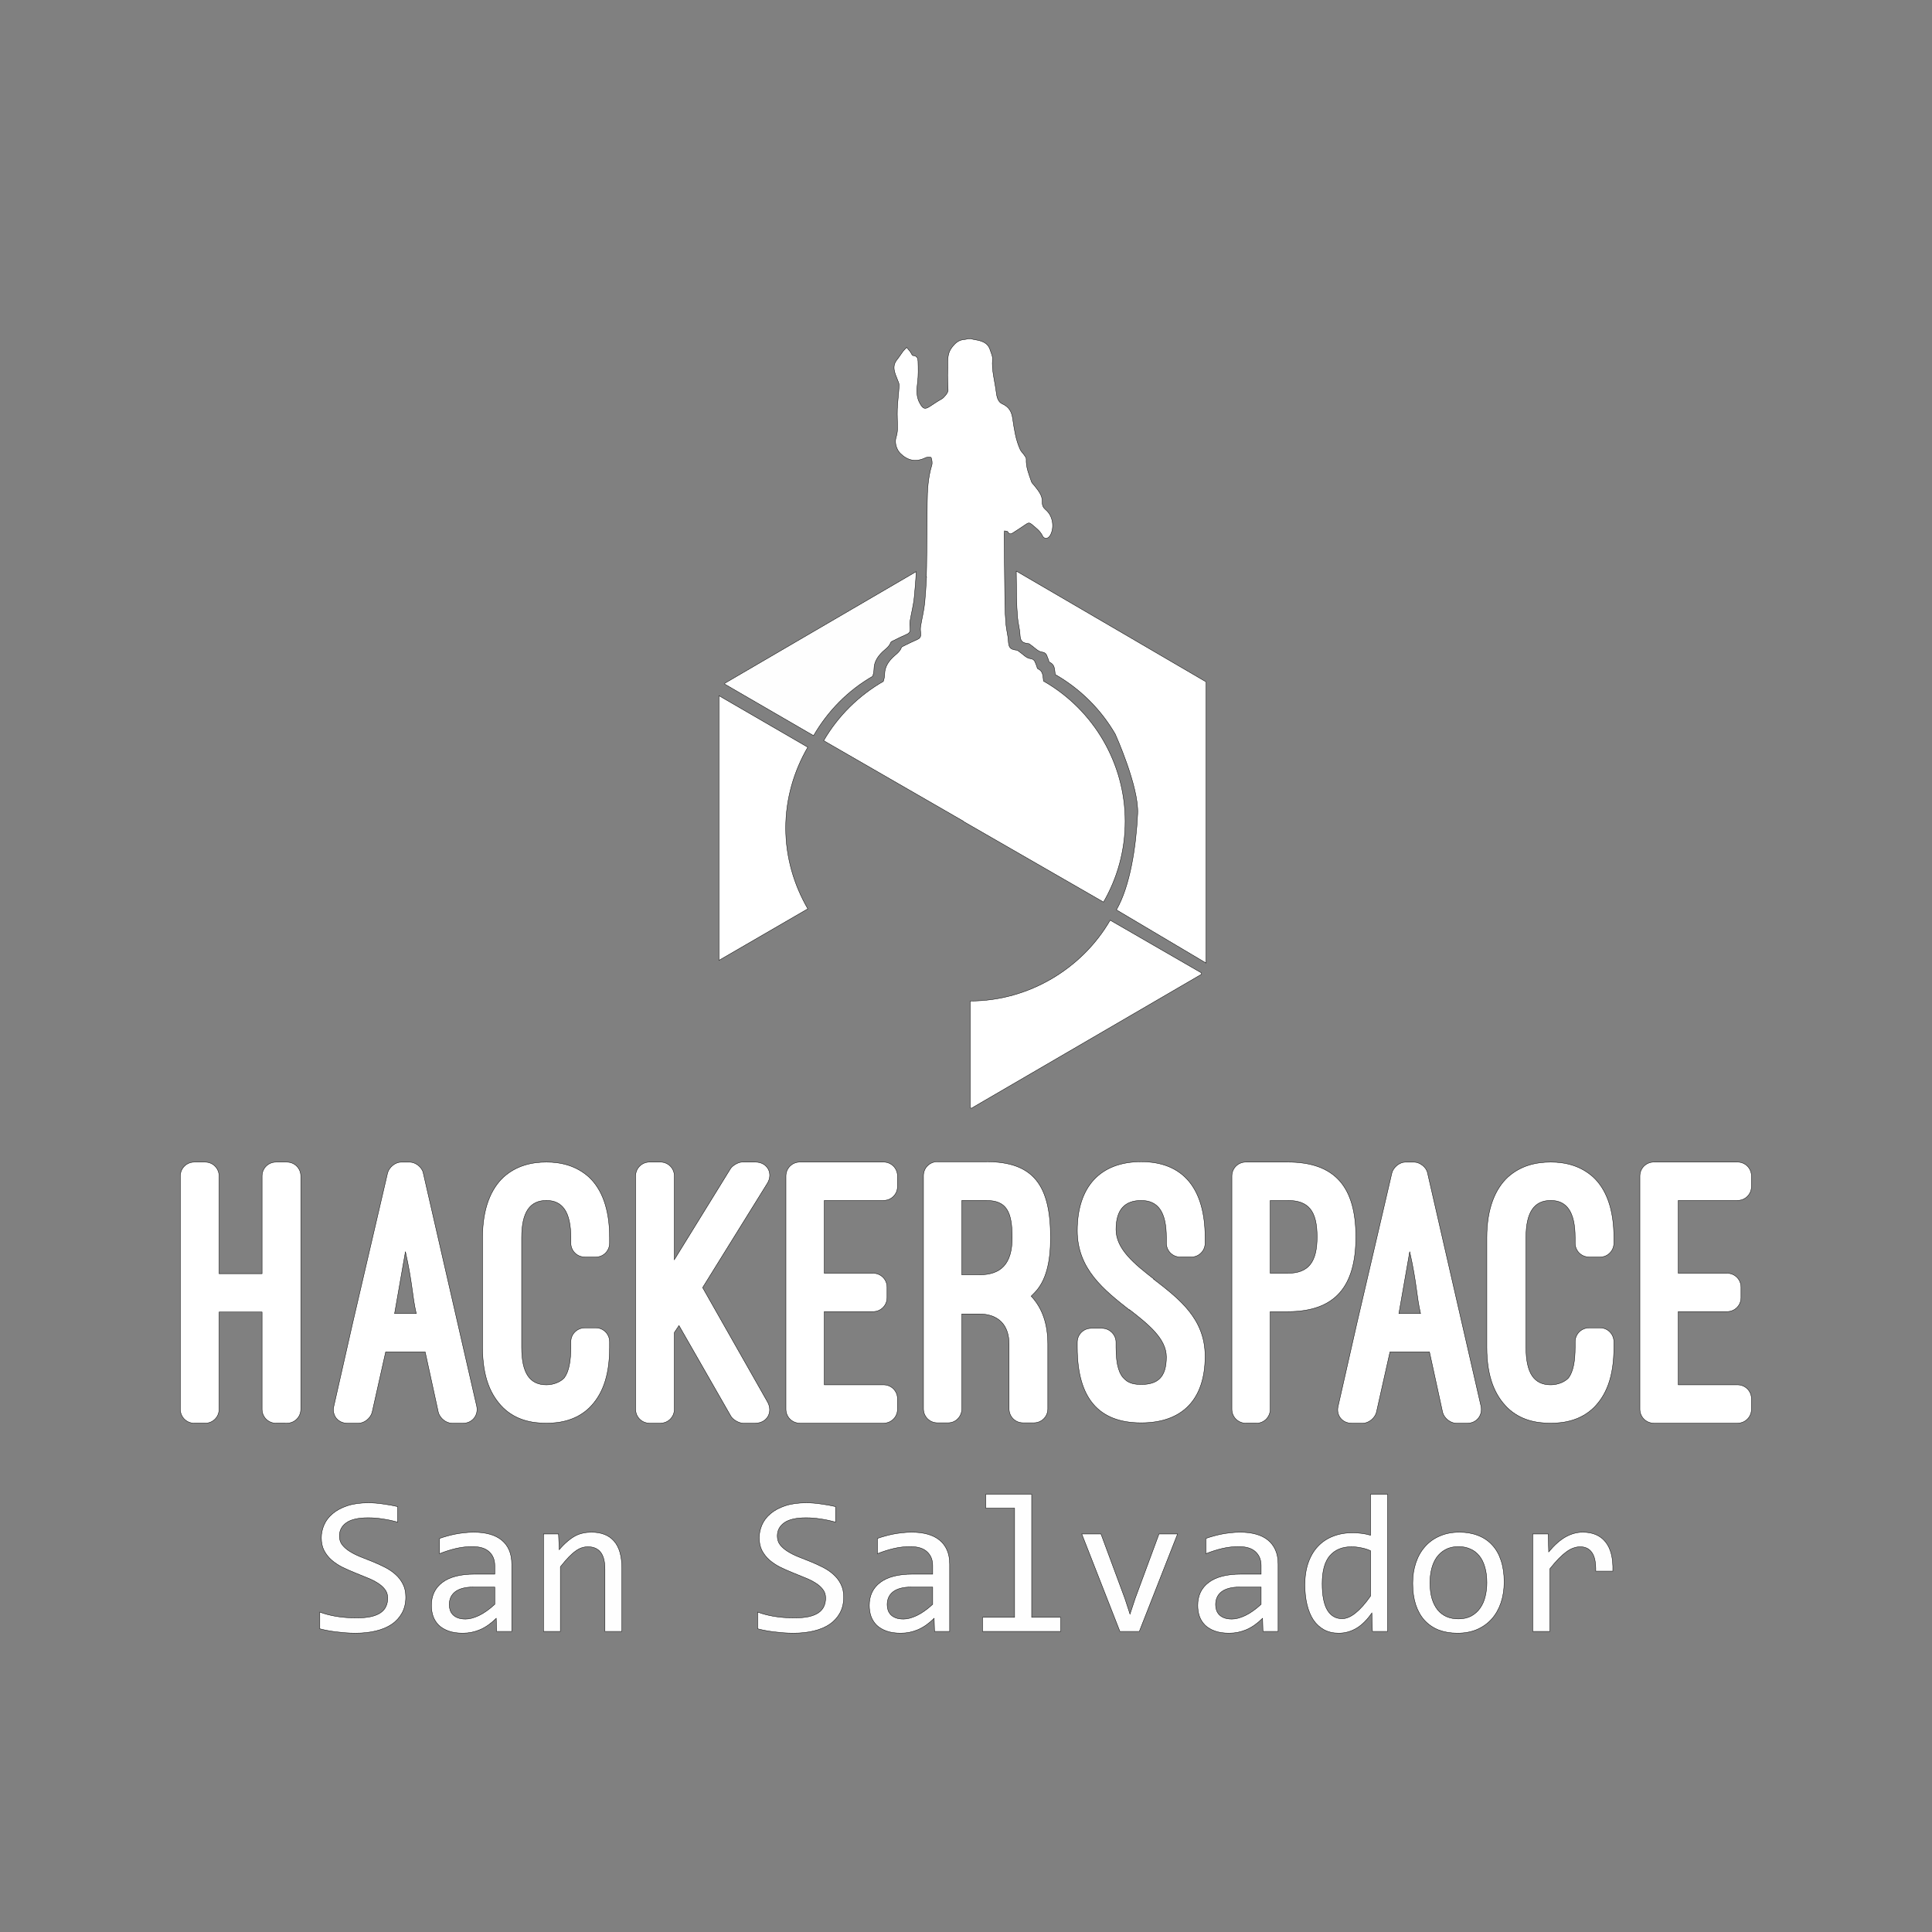 <?xml version="1.0" encoding="UTF-8" standalone="no"?>
<!-- Created with Inkscape (http://www.inkscape.org/) -->

<svg
   xmlns:dc="http://purl.org/dc/elements/1.1/"
   xmlns:cc="http://creativecommons.org/ns#"
   xmlns:rdf="http://www.w3.org/1999/02/22-rdf-syntax-ns#"
   xmlns:svg="http://www.w3.org/2000/svg"
   xmlns="http://www.w3.org/2000/svg"
   xmlns:sodipodi="http://sodipodi.sourceforge.net/DTD/sodipodi-0.dtd"
   xmlns:inkscape="http://www.inkscape.org/namespaces/inkscape"
   width="1335.068"
   height="1335.068"
   viewBox="0 0 1251.627 1251.627"
   id="svg4152"
   version="1.1"
   inkscape:version="0.92.2 (unknown)"
   inkscape:export-filename="E:\Pictures\Hackerspace\logo_video_new2.png"
   inkscape:export-xdpi="100"
   inkscape:export-ydpi="100"
   sodipodi:docname="Plano.svg">
  <rect x="0" y="0" width="1251.627" height="1251.627" fill="#808080" stroke="none"/>
  <defs
     id="defs4154">
    <clipPath
       id="clipPath4714"
       clipPathUnits="userSpaceOnUse">
      <path
         inkscape:connector-curvature="0"
         id="path4716"
         d="M 0,267 H 1167 V 0 H 0 Z" />
    </clipPath>
    <clipPath
       id="clipPath4786"
       clipPathUnits="userSpaceOnUse">
      <path
         inkscape:connector-curvature="0"
         id="path4788"
         d="M 0,267 H 1167 V 0 H 0 Z" />
    </clipPath>
    <clipPath
       id="clipPath4802"
       clipPathUnits="userSpaceOnUse">
      <path
         inkscape:connector-curvature="0"
         id="path4804"
         d="m 244,76.573 h 71 V 18.791 h -71 z" />
    </clipPath>
    <clipPath
       id="clipPath4818"
       clipPathUnits="userSpaceOnUse">
      <path
         inkscape:connector-curvature="0"
         id="path4820"
         d="m 174,176.573 h 58.775 v -50.37 H 174 Z" />
    </clipPath>
  </defs>
  <sodipodi:namedview
     id="base"
     pagecolor="#000000"
     bordercolor="#666666"
     borderopacity="1.0"
     inkscape:pageopacity="0"
     inkscape:pageshadow="2"
     inkscape:zoom="0.38724609"
     inkscape:cx="667.53418"
     inkscape:cy="667.53418"
     inkscape:document-units="px"
     inkscape:current-layer="layer1"
     showgrid="false"
     units="px"
     inkscape:window-width="1366"
     inkscape:window-height="708"
     inkscape:window-x="0"
     inkscape:window-y="0"
     inkscape:window-maximized="1"
     fit-margin-top="0"
     fit-margin-left="0"
     fit-margin-right="0"
     fit-margin-bottom="0"
     inkscape:pagecheckerboard="true"
     inkscape:measure-start="0,0"
     inkscape:measure-end="0,0"
     borderlayer="true"
     inkscape:showpageshadow="false" />
  <g
     inkscape:label="Capa 1"
     inkscape:groupmode="layer"
     id="layer1"
     transform="translate(-334.187,213.451)">
    <g
       id="g5145"
       transform="matrix(2.686,0,0,2.686,152.442,-320.666)"
       style="fill:#ffffff">
      <g
         transform="matrix(0.785,0,0,-0.785,130.872,347.116)"
         id="g4718"
         style="fill:#ffffff">
        <path
           inkscape:connector-curvature="0"
           id="path4720"
           style="fill:#ffffff;fill-opacity:1;fill-rule:nonzero;stroke:#000000;stroke-opacity:1;stroke-width:0.119;stroke-miterlimit:4;stroke-dasharray:none"
           d="m 0,0 v 29.992 c 0,2.381 1.904,4.285 4.285,4.285 h 3.332 c 2.381,0 4.285,-1.904 4.285,-4.285 v -71.649 c 0,-2.38 -1.904,-4.284 -4.285,-4.284 H 4.285 C 1.904,-45.941 0,-44.037 0,-41.657 v 29.874 h -13.211 v -29.874 c 0,-2.38 -1.904,-4.284 -4.285,-4.284 h -3.332 c -2.38,0 -4.285,1.904 -4.285,4.284 v 71.649 c 0,2.381 1.905,4.285 4.285,4.285 h 3.332 c 2.381,0 4.285,-1.904 4.285,-4.285 V 0 Z" />
      </g>
      <g
         transform="matrix(0.785,0,0,-0.785,162.832,356.742)"
         id="g4722"
         style="fill:#ffffff">
        <path
           inkscape:connector-curvature="0"
           id="path4724"
           style="fill:#ffffff;fill-opacity:1;fill-rule:nonzero;stroke:#000000;stroke-opacity:1;stroke-width:0.119;stroke-miterlimit:4;stroke-dasharray:none"
           d="M 0,0 H 6.665 C 5.356,5.713 5.594,8.926 3.333,19.043 Z M 9.402,-11.783 H -2.737 L -6.903,-30.35 c -0.476,-1.785 -2.38,-3.332 -4.166,-3.332 h -3.452 c -2.856,0 -4.76,2.38 -4.165,5.118 l 5.713,25.231 10.83,46.537 c 0.477,1.785 2.381,3.333 4.166,3.333 h 2.619 c 1.785,0 3.808,-1.548 4.166,-3.333 l 16.424,-71.649 c 0.595,-2.738 -1.309,-5.237 -4.166,-5.237 h -3.451 c -1.785,0 -3.69,1.547 -4.166,3.332 z" />
      </g>
      <g
         transform="matrix(0.785,0,0,-0.785,184.045,338.424)"
         id="g4726"
         style="fill:#ffffff">
        <path
           inkscape:connector-curvature="0"
           id="path4728"
           style="fill:#ffffff;fill-opacity:1;fill-rule:nonzero;stroke:#000000;stroke-opacity:1;stroke-width:0.119;stroke-miterlimit:4;stroke-dasharray:none"
           d="m 0,0 c 0,9.045 2.619,14.997 6.427,18.567 3.927,3.571 8.688,4.642 13.211,4.642 4.404,0 9.165,-1.071 13.092,-4.642 C 36.539,14.997 39.038,9.045 39.038,0 v -1.666 c 0,-2.38 -1.904,-4.285 -4.165,-4.285 h -3.452 c -2.38,0 -4.285,1.905 -4.285,4.285 V 0 c 0,7.975 -2.618,11.426 -7.498,11.426 C 14.64,11.426 12.021,7.975 12.021,0 v -33.682 c 0,-7.974 2.5,-11.545 7.617,-11.545 2.261,0 4.404,0.952 5.475,2.143 1.428,1.904 2.023,5.117 2.023,9.402 v 1.666 c 0,2.38 1.905,4.285 4.285,4.285 h 3.452 c 2.261,0 4.165,-1.905 4.165,-4.285 v -1.666 c 0,-9.402 -2.499,-14.878 -6.189,-18.567 -3.927,-3.809 -8.926,-4.761 -13.211,-4.761 -4.523,0 -9.402,0.952 -13.33,4.761 C 2.619,-48.56 0,-43.084 0,-33.682 Z" />
      </g>
      <g
         transform="matrix(0.785,0,0,-0.785,243.856,321.789)"
         id="g4730"
         style="fill:#ffffff">
        <path
           inkscape:connector-curvature="0"
           id="path4732"
           style="fill:#ffffff;fill-opacity:1;fill-rule:nonzero;stroke:#000000;stroke-opacity:1;stroke-width:0.119;stroke-miterlimit:4;stroke-dasharray:none"
           d="m 0,0 c 0.595,0.952 2.38,2.023 3.57,2.023 h 4.047 c 3.689,0 5.593,-3.451 3.689,-6.546 l -19.875,-32.016 19.994,-35.23 c 1.666,-3.094 -0.238,-6.426 -3.808,-6.426 H 3.808 c -1.189,0 -3.094,1.071 -3.689,2.142 l -15.949,27.85 -1.428,-2.142 v -23.566 c 0,-2.38 -1.904,-4.284 -4.284,-4.284 h -3.333 c -2.38,0 -4.285,1.904 -4.285,4.284 v 71.649 c 0,2.381 1.905,4.285 4.285,4.285 h 3.333 c 2.38,0 4.284,-1.904 4.284,-4.285 V -27.97 Z" />
      </g>
      <g
         transform="matrix(0.785,0,0,-0.785,280.768,320.2)"
         id="g4734"
         style="fill:#ffffff">
        <path
           inkscape:connector-curvature="0"
           id="path4736"
           style="fill:#ffffff;fill-opacity:1;fill-rule:nonzero;stroke:#000000;stroke-opacity:1;stroke-width:0.119;stroke-miterlimit:4;stroke-dasharray:none"
           d="m 0,0 c 2.38,0 4.284,-1.904 4.284,-4.285 v -3.214 c 0,-2.38 -1.904,-4.284 -4.284,-4.284 h -18.21 v -22.376 h 14.996 c 2.381,0 4.285,-1.904 4.285,-4.284 v -3.214 c 0,-2.38 -1.904,-4.284 -4.285,-4.284 H -18.21 V -68.436 H 0 c 2.38,0 4.284,-1.904 4.284,-4.285 v -3.213 c 0,-2.38 -1.904,-4.285 -4.284,-4.285 h -25.708 c -2.38,0 -4.284,1.905 -4.284,4.285 v 71.649 c 0,2.381 1.904,4.285 4.284,4.285 z" />
      </g>
      <g
         transform="matrix(0.785,0,0,-0.785,299.645,347.396)"
         id="g4738"
         style="fill:#ffffff">
        <path
           inkscape:connector-curvature="0"
           id="path4740"
           style="fill:#ffffff;fill-opacity:1;fill-rule:nonzero;stroke:#000000;stroke-opacity:1;stroke-width:0.119;stroke-miterlimit:4;stroke-dasharray:none"
           d="m 0,0 h 5.356 c 6.665,0 10.117,3.333 10.117,11.426 0,8.093 -1.785,11.426 -7.975,11.426 H 0 Z m 26.423,-41.18 c 0,-2.381 -1.904,-4.285 -4.285,-4.285 h -3.332 c -2.381,0 -4.285,1.904 -4.285,4.285 v 19.876 c 0,5.95 -3.333,9.283 -9.165,9.283 H 0 V -41.18 c 0,-2.381 -1.904,-4.285 -4.165,-4.285 h -3.333 c -2.38,0 -4.284,1.904 -4.284,4.285 v 71.649 c 0,2.38 1.904,4.284 4.284,4.284 H 7.498 c 14.64,0 19.758,-7.378 19.758,-23.327 0,-7.379 -1.31,-13.33 -4.999,-17.02 -0.358,-0.357 -0.595,-0.595 -0.952,-0.952 3.451,-3.689 5.118,-8.569 5.118,-14.758 z" />
      </g>
      <g
         transform="matrix(0.785,0,0,-0.785,327.493,363.657)"
         id="g4742"
         style="fill:#ffffff">
        <path
           inkscape:connector-curvature="0"
           id="path4744"
           style="fill:#ffffff;fill-opacity:1;fill-rule:nonzero;stroke:#000000;stroke-opacity:1;stroke-width:0.119;stroke-miterlimit:4;stroke-dasharray:none"
           d="M 0,0 C 0,2.38 1.904,4.285 4.284,4.285 H 7.617 C 9.878,4.285 11.901,2.38 11.901,0 v -1.547 c 0,-5.713 1.072,-8.451 2.739,-9.879 1.308,-1.309 3.332,-1.547 4.998,-1.547 4.999,0 7.736,2.142 7.736,8.45 0,5.594 -5.475,9.998 -11.307,14.521 V 9.878 C 8.212,16.067 0,22.494 0,34.277 c 0,13.45 7.022,21.185 19.638,21.185 12.854,0 19.638,-8.212 19.638,-23.327 v -1.666 c 0,-2.381 -1.904,-4.285 -4.285,-4.285 h -3.332 c -2.381,0 -4.285,1.904 -4.285,4.285 v 1.666 c 0,7.855 -2.499,11.426 -7.736,11.426 -4.998,0 -7.737,-2.738 -7.737,-8.927 0,-6.07 5.832,-10.711 11.664,-15.234 h -0.119 c 7.856,-6.07 15.83,-12.14 15.83,-23.685 0,-13.33 -7.022,-20.471 -19.638,-20.471 C 6.546,-24.756 0,-17.139 0,-1.547 Z" />
      </g>
      <g
         transform="matrix(0.785,0,0,-0.785,374.032,329.453)"
         id="g4746"
         style="fill:#ffffff">
        <path
           inkscape:connector-curvature="0"
           id="path4748"
           style="fill:#ffffff;fill-opacity:1;fill-rule:nonzero;stroke:#000000;stroke-opacity:1;stroke-width:0.119;stroke-miterlimit:4;stroke-dasharray:none"
           d="m 0,0 v -22.375 h 5.356 c 6.427,0 9.045,3.451 9.045,11.187 C 14.401,-3.213 11.783,0 5.356,0 Z m 0,-34.158 v -29.993 c 0,-2.38 -1.904,-4.285 -4.165,-4.285 h -3.333 c -2.38,0 -4.284,1.905 -4.284,4.285 V 7.498 c 0,2.381 1.904,4.285 4.284,4.285 H 5.356 c 14.521,0 20.948,-7.617 20.948,-22.971 0,-15.353 -6.427,-22.97 -20.948,-22.97 z" />
      </g>
      <g
         transform="matrix(0.785,0,0,-0.785,405.059,356.742)"
         id="g4750"
         style="fill:#ffffff">
        <path
           inkscape:connector-curvature="0"
           id="path4752"
           style="fill:#ffffff;fill-opacity:1;fill-rule:nonzero;stroke:#000000;stroke-opacity:1;stroke-width:0.119;stroke-miterlimit:4;stroke-dasharray:none"
           d="M 0,0 H 6.665 C 5.355,5.713 5.594,8.926 3.333,19.043 Z M 9.402,-11.783 H -2.737 L -6.903,-30.35 c -0.476,-1.785 -2.38,-3.332 -4.165,-3.332 h -3.453 c -2.856,0 -4.76,2.38 -4.165,5.118 l 5.713,25.231 10.83,46.537 c 0.477,1.785 2.381,3.333 4.166,3.333 h 2.619 c 1.785,0 3.808,-1.548 4.166,-3.333 l 16.423,-71.649 c 0.596,-2.738 -1.308,-5.237 -4.165,-5.237 h -3.452 c -1.785,0 -3.689,1.547 -4.165,3.332 z" />
      </g>
      <g
         transform="matrix(0.785,0,0,-0.785,426.273,338.424)"
         id="g4754"
         style="fill:#ffffff">
        <path
           inkscape:connector-curvature="0"
           id="path4756"
           style="fill:#ffffff;fill-opacity:1;fill-rule:nonzero;stroke:#000000;stroke-opacity:1;stroke-width:0.119;stroke-miterlimit:4;stroke-dasharray:none"
           d="m 0,0 c 0,9.045 2.618,14.997 6.427,18.567 3.927,3.571 8.688,4.642 13.211,4.642 4.404,0 9.165,-1.071 13.092,-4.642 C 36.539,14.997 39.038,9.045 39.038,0 v -1.666 c 0,-2.38 -1.904,-4.285 -4.166,-4.285 h -3.451 c -2.38,0 -4.284,1.905 -4.284,4.285 V 0 c 0,7.975 -2.619,11.426 -7.499,11.426 C 14.64,11.426 12.021,7.975 12.021,0 v -33.682 c 0,-7.974 2.5,-11.545 7.617,-11.545 2.261,0 4.404,0.952 5.475,2.143 1.428,1.904 2.024,5.117 2.024,9.402 v 1.666 c 0,2.38 1.904,4.285 4.284,4.285 h 3.451 c 2.262,0 4.166,-1.905 4.166,-4.285 v -1.666 c 0,-9.402 -2.499,-14.878 -6.188,-18.567 -3.928,-3.809 -8.927,-4.761 -13.212,-4.761 -4.523,0 -9.403,0.952 -13.33,4.761 C 2.618,-48.56 0,-43.084 0,-33.682 Z" />
      </g>
      <g
         transform="matrix(0.785,0,0,-0.785,486.737,320.2)"
         id="g4758"
         style="fill:#ffffff">
        <path
           inkscape:connector-curvature="0"
           id="path4760"
           style="fill:#ffffff;fill-opacity:1;fill-rule:nonzero;stroke:#000000;stroke-opacity:1;stroke-width:0.119;stroke-miterlimit:4;stroke-dasharray:none"
           d="m 0,0 c 2.381,0 4.285,-1.904 4.285,-4.285 v -3.214 c 0,-2.38 -1.904,-4.284 -4.285,-4.284 h -18.209 v -22.376 h 14.996 c 2.38,0 4.284,-1.904 4.284,-4.284 v -3.214 c 0,-2.38 -1.904,-4.284 -4.284,-4.284 H -18.209 V -68.436 H 0 c 2.381,0 4.285,-1.904 4.285,-4.285 v -3.213 c 0,-2.38 -1.904,-4.285 -4.285,-4.285 h -25.707 c -2.381,0 -4.285,1.905 -4.285,4.285 v 71.649 c 0,2.381 1.904,4.285 4.285,4.285 z" />
      </g>
    </g>
    <g
       transform="matrix(0.903,0,0,0.903,-77.695,110.268)"
       aria-label="San Salvador "
       style="font-style:normal;font-variant:normal;font-weight:normal;font-stretch:normal;font-size:142.602px;line-height:1;font-family:Consolas;-inkscape-font-specification:Consolas;text-align:center;letter-spacing:0px;word-spacing:0px;text-anchor:middle;fill:#ffffff;fill-opacity:0.992;stroke:none;stroke-width:17.825"
       id="text994">
      <path
         inkscape:connector-curvature="0"
         d="m 747.242,787.283 q 0,6.476 -2.646,11.35 -2.646,4.874 -7.381,8.147 -4.735,3.203 -11.419,4.804 -6.615,1.601 -14.622,1.601 -3.621,0 -7.241,-0.279 -3.551,-0.279 -6.893,-0.696 -3.273,-0.418 -6.197,-0.975 -2.924,-0.557 -5.292,-1.184 v -11.976 q 5.222,1.95 11.698,3.064 6.545,1.114 14.831,1.114 5.988,0 10.166,-0.905 4.247,-0.975 6.893,-2.785 2.716,-1.88 3.899,-4.526 1.253,-2.646 1.253,-6.058 0,-3.69 -2.089,-6.267 -2.019,-2.646 -5.361,-4.665 -3.342,-2.089 -7.659,-3.76 -4.247,-1.741 -8.704,-3.551 -4.456,-1.81 -8.773,-3.899 -4.247,-2.159 -7.59,-5.013 -3.342,-2.924 -5.431,-6.824 -2.019,-3.899 -2.019,-9.261 0,-4.665 1.95,-9.191 1.95,-4.526 6.058,-8.007 4.108,-3.551 10.514,-5.71 6.476,-2.159 15.388,-2.159 2.298,0 4.944,0.209 2.716,0.209 5.431,0.627 2.785,0.348 5.431,0.836 2.716,0.487 5.013,1.044 v 11.141 q -5.361,-1.532 -10.723,-2.298 -5.361,-0.836 -10.375,-0.836 -10.653,0 -15.667,3.551 -5.013,3.551 -5.013,9.539 0,3.69 2.019,6.336 2.089,2.646 5.431,4.735 3.342,2.089 7.59,3.83 4.317,1.671 8.773,3.481 4.456,1.81 8.704,3.969 4.317,2.159 7.659,5.153 3.342,2.924 5.361,6.893 2.089,3.969 2.089,9.4 z"
         style="font-style:normal;font-variant:normal;font-weight:normal;font-stretch:normal;font-family:Consolas;-inkscape-font-specification:Consolas;text-align:center;text-anchor:middle;fill:#ffffff;fill-opacity:0.992;stroke-width:0.277;stroke:#000000;stroke-opacity:1;stroke-miterlimit:4;stroke-dasharray:none"
         id="path998" />
      <path
         inkscape:connector-curvature="0"
         d="m 812.415,811.932 -0.279,-9.4 q -5.71,5.64 -11.628,8.147 -5.849,2.507 -12.324,2.507 -5.988,0 -10.236,-1.532 -4.247,-1.532 -7.033,-4.178 -2.716,-2.716 -4.039,-6.336 -1.253,-3.621 -1.253,-7.868 0,-10.514 7.799,-16.433 7.868,-5.988 23.187,-5.988 h 14.483 v -6.127 q 0,-6.197 -3.969,-9.887 -3.969,-3.76 -12.116,-3.76 -5.919,0 -11.698,1.323 -5.71,1.323 -11.837,3.76 v -10.932 q 2.298,-0.836 5.083,-1.601 2.855,-0.836 5.988,-1.462 3.133,-0.627 6.545,-0.975 3.412,-0.418 6.893,-0.418 6.336,0 11.419,1.393 5.083,1.393 8.564,4.247 3.551,2.855 5.431,7.172 1.88,4.317 1.88,10.166 v 48.184 z m -1.323,-31.821 h -15.388 q -4.526,0 -7.799,0.905 -3.273,0.905 -5.361,2.576 -2.089,1.671 -3.133,4.039 -0.975,2.298 -0.975,5.222 0,2.019 0.627,3.899 0.627,1.81 2.019,3.273 1.393,1.393 3.621,2.228 2.228,0.836 5.431,0.836 4.178,0 9.539,-2.507 5.431,-2.576 11.419,-8.077 z"
         style="font-style:normal;font-variant:normal;font-weight:normal;font-stretch:normal;font-family:Consolas;-inkscape-font-specification:Consolas;text-align:center;text-anchor:middle;fill:#ffffff;fill-opacity:0.992;stroke-width:0.277;stroke:#000000;stroke-opacity:1;stroke-miterlimit:4;stroke-dasharray:none"
         id="path1000" />
      <path
         inkscape:connector-curvature="0"
         d="m 846.046,742.024 h 10.793 l 0.487,11.28 q 3.064,-3.621 5.919,-5.988 2.855,-2.437 5.57,-3.899 2.785,-1.462 5.64,-2.019 2.855,-0.627 5.919,-0.627 10.793,0 16.293,6.406 5.57,6.336 5.57,19.148 v 45.607 h -12.116 v -44.633 q 0,-8.216 -3.064,-12.116 -3.064,-3.969 -9.121,-3.969 -2.228,0 -4.387,0.696 -2.089,0.627 -4.387,2.298 -2.298,1.601 -5.013,4.387 -2.646,2.785 -5.988,6.963 v 46.373 h -12.116 z"
         style="font-style:normal;font-variant:normal;font-weight:normal;font-stretch:normal;font-family:Consolas;-inkscape-font-specification:Consolas;text-align:center;text-anchor:middle;fill:#ffffff;fill-opacity:0.992;stroke-width:0.277;stroke:#000000;stroke-opacity:1;stroke-miterlimit:4;stroke-dasharray:none"
         id="path1002" />
      <path
         inkscape:connector-curvature="0"
         d="m 1061.411,787.283 q 0,6.476 -2.646,11.35 -2.646,4.874 -7.381,8.147 -4.735,3.203 -11.419,4.804 -6.615,1.601 -14.622,1.601 -3.621,0 -7.242,-0.279 -3.551,-0.279 -6.893,-0.696 -3.272,-0.418 -6.197,-0.975 -2.924,-0.557 -5.292,-1.184 v -11.976 q 5.222,1.95 11.698,3.064 6.545,1.114 14.831,1.114 5.988,0 10.166,-0.905 4.247,-0.975 6.893,-2.785 2.716,-1.88 3.899,-4.526 1.253,-2.646 1.253,-6.058 0,-3.69 -2.089,-6.267 -2.019,-2.646 -5.361,-4.665 -3.342,-2.089 -7.659,-3.76 -4.247,-1.741 -8.704,-3.551 -4.456,-1.81 -8.773,-3.899 -4.247,-2.159 -7.59,-5.013 -3.342,-2.924 -5.431,-6.824 -2.019,-3.899 -2.019,-9.261 0,-4.665 1.95,-9.191 1.95,-4.526 6.058,-8.007 4.108,-3.551 10.514,-5.71 6.476,-2.159 15.388,-2.159 2.298,0 4.944,0.209 2.716,0.209 5.431,0.627 2.785,0.348 5.431,0.836 2.716,0.487 5.013,1.044 v 11.141 q -5.362,-1.532 -10.723,-2.298 -5.362,-0.836 -10.375,-0.836 -10.653,0 -15.667,3.551 -5.013,3.551 -5.013,9.539 0,3.69 2.019,6.336 2.089,2.646 5.431,4.735 3.342,2.089 7.59,3.83 4.317,1.671 8.773,3.481 4.456,1.81 8.704,3.969 4.317,2.159 7.659,5.153 3.342,2.924 5.362,6.893 2.089,3.969 2.089,9.4 z"
         style="font-style:normal;font-variant:normal;font-weight:normal;font-stretch:normal;font-family:Consolas;-inkscape-font-specification:Consolas;text-align:center;text-anchor:middle;fill:#ffffff;fill-opacity:0.992;stroke-width:0.277;stroke:#000000;stroke-opacity:1;stroke-miterlimit:4;stroke-dasharray:none"
         id="path1004" />
      <path
         inkscape:connector-curvature="0"
         d="m 1126.584,811.932 -0.279,-9.4 q -5.71,5.64 -11.628,8.147 -5.849,2.507 -12.325,2.507 -5.988,0 -10.236,-1.532 -4.247,-1.532 -7.033,-4.178 -2.716,-2.716 -4.039,-6.336 -1.253,-3.621 -1.253,-7.868 0,-10.514 7.798,-16.433 7.868,-5.988 23.187,-5.988 h 14.483 v -6.127 q 0,-6.197 -3.969,-9.887 -3.969,-3.76 -12.116,-3.76 -5.918,0 -11.698,1.323 -5.71,1.323 -11.837,3.76 v -10.932 q 2.298,-0.836 5.083,-1.601 2.855,-0.836 5.988,-1.462 3.133,-0.627 6.545,-0.975 3.412,-0.418 6.893,-0.418 6.336,0 11.419,1.393 5.083,1.393 8.565,4.247 3.551,2.855 5.431,7.172 1.88,4.317 1.88,10.166 v 48.184 z m -1.323,-31.821 h -15.388 q -4.526,0 -7.798,0.905 -3.273,0.905 -5.362,2.576 -2.089,1.671 -3.133,4.039 -0.975,2.298 -0.975,5.222 0,2.019 0.627,3.899 0.627,1.81 2.019,3.273 1.393,1.393 3.621,2.228 2.228,0.836 5.431,0.836 4.178,0 9.539,-2.507 5.431,-2.576 11.419,-8.077 z"
         style="font-style:normal;font-variant:normal;font-weight:normal;font-stretch:normal;font-family:Consolas;-inkscape-font-specification:Consolas;text-align:center;text-anchor:middle;fill:#ffffff;fill-opacity:0.992;stroke-width:0.277;stroke:#000000;stroke-opacity:1;stroke-miterlimit:4;stroke-dasharray:none"
         id="path1006" />
      <path
         inkscape:connector-curvature="0"
         d="m 1184.029,723.502 h -20.68 v -9.957 h 32.935 v 88.29 h 20.819 v 10.096 h -56.052 v -10.096 h 22.978 z"
         style="font-style:normal;font-variant:normal;font-weight:normal;font-stretch:normal;font-family:Consolas;-inkscape-font-specification:Consolas;text-align:center;text-anchor:middle;fill:#ffffff;fill-opacity:0.992;stroke-width:0.277;stroke:#000000;stroke-opacity:1;stroke-miterlimit:4;stroke-dasharray:none"
         id="path1008" />
      <path
         inkscape:connector-curvature="0"
         d="m 1232.213,742.024 h 13.787 l 17.129,46.234 3.69,11.28 3.83,-11.559 16.99,-45.956 h 13.299 l -27.434,69.908 h -13.926 z"
         style="font-style:normal;font-variant:normal;font-weight:normal;font-stretch:normal;font-family:Consolas;-inkscape-font-specification:Consolas;text-align:center;text-anchor:middle;fill:#ffffff;fill-opacity:0.992;stroke-width:0.277;stroke:#000000;stroke-opacity:1;stroke-miterlimit:4;stroke-dasharray:none"
         id="path1010" />
      <path
         inkscape:connector-curvature="0"
         d="m 1362.211,811.932 -0.279,-9.4 q -5.71,5.64 -11.628,8.147 -5.849,2.507 -12.325,2.507 -5.988,0 -10.236,-1.532 -4.247,-1.532 -7.033,-4.178 -2.716,-2.716 -4.038,-6.336 -1.253,-3.621 -1.253,-7.868 0,-10.514 7.799,-16.433 7.868,-5.988 23.187,-5.988 h 14.483 v -6.127 q 0,-6.197 -3.969,-9.887 -3.969,-3.76 -12.116,-3.76 -5.919,0 -11.698,1.323 -5.71,1.323 -11.837,3.76 v -10.932 q 2.298,-0.836 5.083,-1.601 2.855,-0.836 5.988,-1.462 3.133,-0.627 6.545,-0.975 3.412,-0.418 6.893,-0.418 6.336,0 11.419,1.393 5.083,1.393 8.565,4.247 3.551,2.855 5.431,7.172 1.88,4.317 1.88,10.166 v 48.184 z m -1.323,-31.821 h -15.388 q -4.526,0 -7.799,0.905 -3.273,0.905 -5.362,2.576 -2.089,1.671 -3.133,4.039 -0.975,2.298 -0.975,5.222 0,2.019 0.627,3.899 0.627,1.81 2.019,3.273 1.393,1.393 3.621,2.228 2.228,0.836 5.431,0.836 4.178,0 9.539,-2.507 5.431,-2.576 11.419,-8.077 z"
         style="font-style:normal;font-variant:normal;font-weight:normal;font-stretch:normal;font-family:Consolas;-inkscape-font-specification:Consolas;text-align:center;text-anchor:middle;fill:#ffffff;fill-opacity:0.992;stroke-width:0.277;stroke:#000000;stroke-opacity:1;stroke-miterlimit:4;stroke-dasharray:none"
         id="path1012" />
      <path
         inkscape:connector-curvature="0"
         d="m 1392.291,778.44 q 0,-8.913 2.437,-15.806 2.437,-6.963 6.893,-11.698 4.526,-4.804 10.793,-7.241 6.336,-2.507 14.065,-2.507 3.342,0 6.545,0.418 3.273,0.418 6.406,1.323 v -29.384 h 12.185 v 98.387 h -10.862 l -0.418,-13.23 q -5.083,7.381 -11.002,10.932 -5.918,3.551 -12.812,3.551 -5.988,0 -10.584,-2.507 -4.526,-2.507 -7.59,-7.033 -2.994,-4.596 -4.526,-11.001 -1.532,-6.406 -1.532,-14.204 z m 12.394,-0.766 q 0,12.673 3.69,18.939 3.76,6.197 10.584,6.197 4.596,0 9.678,-4.108 5.153,-4.108 10.793,-12.185 v -32.447 q -2.994,-1.393 -6.615,-2.089 -3.621,-0.766 -7.172,-0.766 -9.887,0 -15.458,6.406 -5.501,6.406 -5.501,20.053 z"
         style="font-style:normal;font-variant:normal;font-weight:normal;font-stretch:normal;font-family:Consolas;-inkscape-font-specification:Consolas;text-align:center;text-anchor:middle;fill:#ffffff;fill-opacity:0.992;stroke-width:0.277;stroke:#000000;stroke-opacity:1;stroke-miterlimit:4;stroke-dasharray:none"
         id="path1014" />
      <path
         inkscape:connector-curvature="0"
         d="m 1535.241,776.421 q 0,8.147 -2.298,14.97 -2.298,6.754 -6.615,11.628 -4.317,4.804 -10.514,7.52 -6.197,2.646 -14.065,2.646 -7.52,0 -13.508,-2.298 -5.918,-2.367 -10.096,-6.893 -4.108,-4.526 -6.336,-11.21 -2.159,-6.684 -2.159,-15.388 0,-8.147 2.298,-14.831 2.298,-6.754 6.615,-11.559 4.317,-4.874 10.514,-7.52 6.197,-2.716 14.065,-2.716 7.52,0 13.438,2.367 5.988,2.298 10.096,6.824 4.178,4.456 6.336,11.141 2.228,6.684 2.228,15.319 z m -12.394,0.557 q 0,-6.476 -1.462,-11.28 -1.393,-4.874 -4.039,-8.077 -2.646,-3.273 -6.476,-4.874 -3.76,-1.671 -8.425,-1.671 -5.431,0 -9.33,2.159 -3.83,2.089 -6.336,5.64 -2.437,3.551 -3.621,8.286 -1.114,4.665 -1.114,9.818 0,6.476 1.393,11.35 1.462,4.874 4.108,8.147 2.646,3.203 6.406,4.874 3.76,1.601 8.495,1.601 5.431,0 9.261,-2.089 3.899,-2.159 6.336,-5.71 2.507,-3.551 3.621,-8.216 1.184,-4.735 1.184,-9.957 z"
         style="font-style:normal;font-variant:normal;font-weight:normal;font-stretch:normal;font-family:Consolas;-inkscape-font-specification:Consolas;text-align:center;text-anchor:middle;fill:#ffffff;fill-opacity:0.992;stroke-width:0.277;stroke:#000000;stroke-opacity:1;stroke-miterlimit:4;stroke-dasharray:none"
         id="path1016" />
      <path
         inkscape:connector-curvature="0"
         d="m 1555.782,742.024 h 11.071 l 0.348,12.881 q 6.197,-7.45 12.185,-10.793 6.058,-3.342 12.185,-3.342 10.862,0 16.433,7.033 5.64,7.033 5.222,20.889 h -12.255 q 0.209,-9.191 -2.716,-13.299 -2.855,-4.178 -8.425,-4.178 -2.437,0 -4.944,0.905 -2.437,0.836 -5.083,2.785 -2.576,1.88 -5.501,4.874 -2.925,2.994 -6.267,7.241 v 44.911 h -12.255 z"
         style="font-style:normal;font-variant:normal;font-weight:normal;font-stretch:normal;font-family:Consolas;-inkscape-font-specification:Consolas;text-align:center;text-anchor:middle;fill:#ffffff;fill-opacity:0.992;stroke-width:0.277;stroke:#000000;stroke-opacity:1;stroke-miterlimit:4;stroke-dasharray:none"
         id="path1018" />
    </g>
    <g
       id="g4545">
      <g
         style="fill:#ffffff"
         transform="matrix(2.109,0,0,-2.109,995.328,186.918)"
         id="g4790">
        <path
           style="fill:#ffffff;fill-opacity:1;fill-rule:nonzero;stroke:#000000;stroke-width:0.119;stroke-opacity:1;stroke-miterlimit:4;stroke-dasharray:none"
           d="m -1.309,14.416 c 0.028,-2.676 0.057,-5.351 0.095,-8.026 C -1.182,4.258 -1.081,2.123 -0.889,2.6792919e-4 -0.736,-1.666 -0.264,-3.306 -0.168,-4.972 c 0.119,-2.096 0.543,-2.669 2.649,-2.897 0.24,-0.025 0.456,-0.272 0.68,-0.423 1.124,-0.758 2.185,-2.008 3.384,-2.155 1.559,-0.192 1.495,-1.23 1.929,-2.093 0.178,-0.353 0.207,-0.952 0.465,-1.061 1.523,-0.646 1.513,-2.037 1.674,-3.302 0.02,-0.151 0.032,-0.303 0.045,-0.454 7.656,-4.365 14.035,-10.707 18.45,-18.329 v 0 c 0,0 7.285,-16.139 6.88,-24.438 -0.491,-10.067 -2.311,-22.22 -6.535,-29.522 l 27.534,-16.337 v 86.369 c 0,0 -38.903,22.737 -58.295,34.027 z"
           id="path4792"
           inkscape:connector-curvature="0"
           sodipodi:nodetypes="cccccccccccccsccccc" />
      </g>
      <g
         style="fill:#ffffff"
         transform="matrix(2.109,0,0,-2.109,843.203,322.962)"
         id="g4830">
        <path
           inkscape:connector-curvature="0"
           id="path4832"
           style="fill:#ffffff;fill-opacity:1;fill-rule:nonzero;stroke:#000000;stroke-opacity:1;stroke-width:0.119;stroke-miterlimit:4;stroke-dasharray:none"
           d="M 0,0 C 0,9.044 2.551,17.516 6.778,24.815 L -20.49,40.628 V -40.644 L 6.788,-24.826 C 2.559,-17.521 0,-9.047 0,0" />
      </g>
      <g
         style="fill:#ffffff"
         transform="matrix(2.109,0,0,-2.109,959.827,146.137)"
         id="g4834">
        <path
           inkscape:connector-curvature="0"
           style="fill:#ffffff;fill-opacity:1;fill-rule:nonzero;stroke:#000000;stroke-width:0.267;stroke-opacity:1;stroke-miterlimit:4;stroke-dasharray:none"
           d="m 672.467,200.502 c -0.891,0.184 -1.77,0.479 -2.67,0.533 -3.989,0.247 -6.399,2.338 -8.82,5.564 -3.769,5.006 -2.534,10.479 -2.826,15.807 -0.245,4.567 0.186,9.172 0.26,13.762 0.029,1.739 -2.96,5.208 -4.449,6.018 -2.711,1.476 -5.277,3.226 -7.857,4.934 -3.658,2.428 -4.919,2.034 -7.041,-1.588 -2.749,-4.682 -2.507,-9.483 -1.816,-14.631 0.655,-4.878 0.508,-9.893 0.355,-14.834 -0.056,-1.798 -0.66,-3.814 -3.428,-3.924 -0.722,-0.032 -1.34,-1.851 -2.066,-2.803 -0.747,-0.974 -1.569,-1.895 -2.363,-2.836 -0.839,0.891 -1.774,1.719 -2.512,2.691 -1.42,1.872 -2.623,3.911 -4.105,5.727 -3.874,4.752 -1.55,9.296 0.264,13.906 0.52,1.321 1.23,2.745 1.158,4.084 -0.29,5.402 -1.035,10.782 -1.258,16.182 -0.194,4.68 0.197,9.384 0.107,14.068 -0.041,1.991 -0.49,4.02 -1.055,5.939 -1.01,3.429 0.427,8.134 2.963,10.66 5.193,5.175 10.885,6.286 17.533,3.049 1.107,-0.542 3.747,-0.462 3.871,-0.082 0.533,1.658 0.923,3.694 0.426,5.301 -2.632,8.525 -3.082,17.275 -3.158,26.088 -0.131,14.701 -0.162,29.407 -0.432,44.107 -0.045,2.342 -0.106,4.685 -0.178,7.027 l 0.141,-0.082 c -0.3,5.808 -0.812,13.103 -1.225,17.561 -0.52,5.598 -1.939,11.1 -2.857,16.666 -0.263,1.609 -0.163,3.314 0.019,4.945 0.216,1.969 -0.209,3.303 -2.195,4.16 -3.334,1.438 -6.579,3.09 -9.844,4.688 -0.484,0.236 -1.138,0.546 -1.293,0.969 -1.242,3.4 -4.381,5.012 -6.645,7.455 -2.709,2.925 -4.823,6.177 -4.936,10.76 -0.043,1.795 -0.356,3.538 -0.957,5.201 -17.041,9.812 -31.392,23.99 -41.244,41.004 l 96.576,55.664 v 0.172 l 97.016,55.828 c 9.504,-16.429 14.973,-35.484 14.973,-55.828 0,-20.335 -5.533,-39.386 -15.031,-55.803 l 0.006,-0.004 c -9.933,-17.162 -24.253,-31.444 -41.492,-41.27 -0.029,-0.342 -0.037,-0.684 -0.082,-1.023 -0.362,-2.846 -0.331,-5.974 -3.758,-7.428 -0.58,-0.245 -0.642,-1.594 -1.043,-2.389 -0.976,-1.942 -0.828,-4.277 -4.336,-4.709 -2.698,-0.331 -5.084,-3.14 -7.613,-4.846 -0.504,-0.34 -0.989,-0.895 -1.529,-0.951 -4.736,-0.513 -5.693,-1.804 -5.961,-6.52 -0.214,-3.748 -1.275,-7.437 -1.619,-11.186 -0.434,-4.774 -0.66,-9.58 -0.734,-14.375 -0.086,-6.019 -0.148,-12.038 -0.213,-18.057 l -0.012,-0.01 0.012,0.008 c -0.106,-9.954 -0.2,-19.906 -0.297,-29.859 -0.007,-0.727 0.116,-1.457 0.215,-2.555 0.884,0.223 2.053,0.178 2.285,0.623 1.222,2.356 2.659,1.339 4.076,0.426 2.943,-1.892 5.88,-3.803 8.762,-5.785 1.429,-0.985 2.38,-0.958 3.824,0.295 2.758,2.401 5.715,4.377 7.404,7.957 0.943,2 3.698,2.514 5.395,-0.6 2.981,-5.474 1.663,-13.421 -3.129,-17.426 -1.818,-1.523 -2.582,-3.121 -2.49,-5.459 0.2,-4.77 -2.899,-8.051 -5.545,-11.5 -0.648,-0.844 -1.598,-1.578 -1.92,-2.527 -1.728,-5.092 -3.894,-10.076 -3.604,-15.672 0.056,-0.949 -0.874,-2.01 -1.486,-2.926 -0.837,-1.251 -2.061,-2.292 -2.68,-3.629 -3.161,-6.849 -4.153,-14.251 -5.262,-21.619 -0.675,-4.509 -2.454,-7.978 -7.111,-10.01 -3.217,-1.402 -3.884,-5.233 -4.291,-8.533 -0.92,-7.443 -3.199,-14.713 -2.492,-22.383 0.184,-2.047 -0.991,-4.241 -1.635,-6.336 -1.629,-5.292 -6.066,-6.435 -10.748,-7.195 -0.886,-0.144 -1.755,-0.398 -2.637,-0.605 -0.551,-0.011 -1.107,-0.024 -1.66,-0.033 z"
           transform="matrix(0.444,0,0,-0.444,-297.751,155.472)"
           id="path4836" />
      </g>
      <g
         style="fill:#ffffff"
         transform="matrix(2.109,0,0,-2.109,959.192,319.231)"
         id="g4838">
        <path
           inkscape:connector-curvature="0"
           id="path4840"
           style="fill:#ffffff;fill-opacity:1;fill-rule:nonzero;stroke:none"
           d="M 0,0 -0.014,0.008 V -0.008 Z" />
      </g>
      <path
         d="m 899.513,224.679 c 0.563,-1.559 0.856,-3.193 0.896,-4.879 0.105,-4.295 2.088,-7.342 4.628,-10.085 2.122,-2.293 5.064,-3.803 6.229,-6.99 0.146,-0.399 0.759,-0.686 1.213,-0.907 3.061,-1.498 6.102,-3.048 9.226,-4.396 1.863,-0.804 2.263,-2.054 2.061,-3.9 -0.171,-1.529 -0.266,-3.128 -0.019,-4.636 0.858,-5.218 2.261,-10.376 2.746,-15.623 0.506,-5.444 1.044,-10.916 1.215,-16.387 l -123.973,72.334 v 0.559 l 57.516,33.352 c 9.237,-15.95 22.285,-29.243 38.263,-38.442"
         style="opacity:1;fill:#ffffff;fill-opacity:0.988;fill-rule:nonzero;stroke:#000000;stroke-width:0.25;stroke-opacity:1;stroke-miterlimit:4;stroke-dasharray:none"
         id="path4828-3"
         inkscape:connector-curvature="0" />
      <path
         inkscape:connector-curvature="0"
         id="path4812-9-1"
         style="opacity:1;fill:#ffffff;fill-opacity:1;fill-rule:nonzero;stroke:#000000;stroke-width:0.25;stroke-opacity:1;stroke-miterlimit:4;stroke-dasharray:none"
         d="m 962.744,435.066 v 69.124 l 0.65,0.386 149.11,-86.823 v -0.934 l -59.098,-34.122 c -18.106,31.296 -52.694,52.369 -90.662,52.369" />
    </g>
  </g>
</svg>
